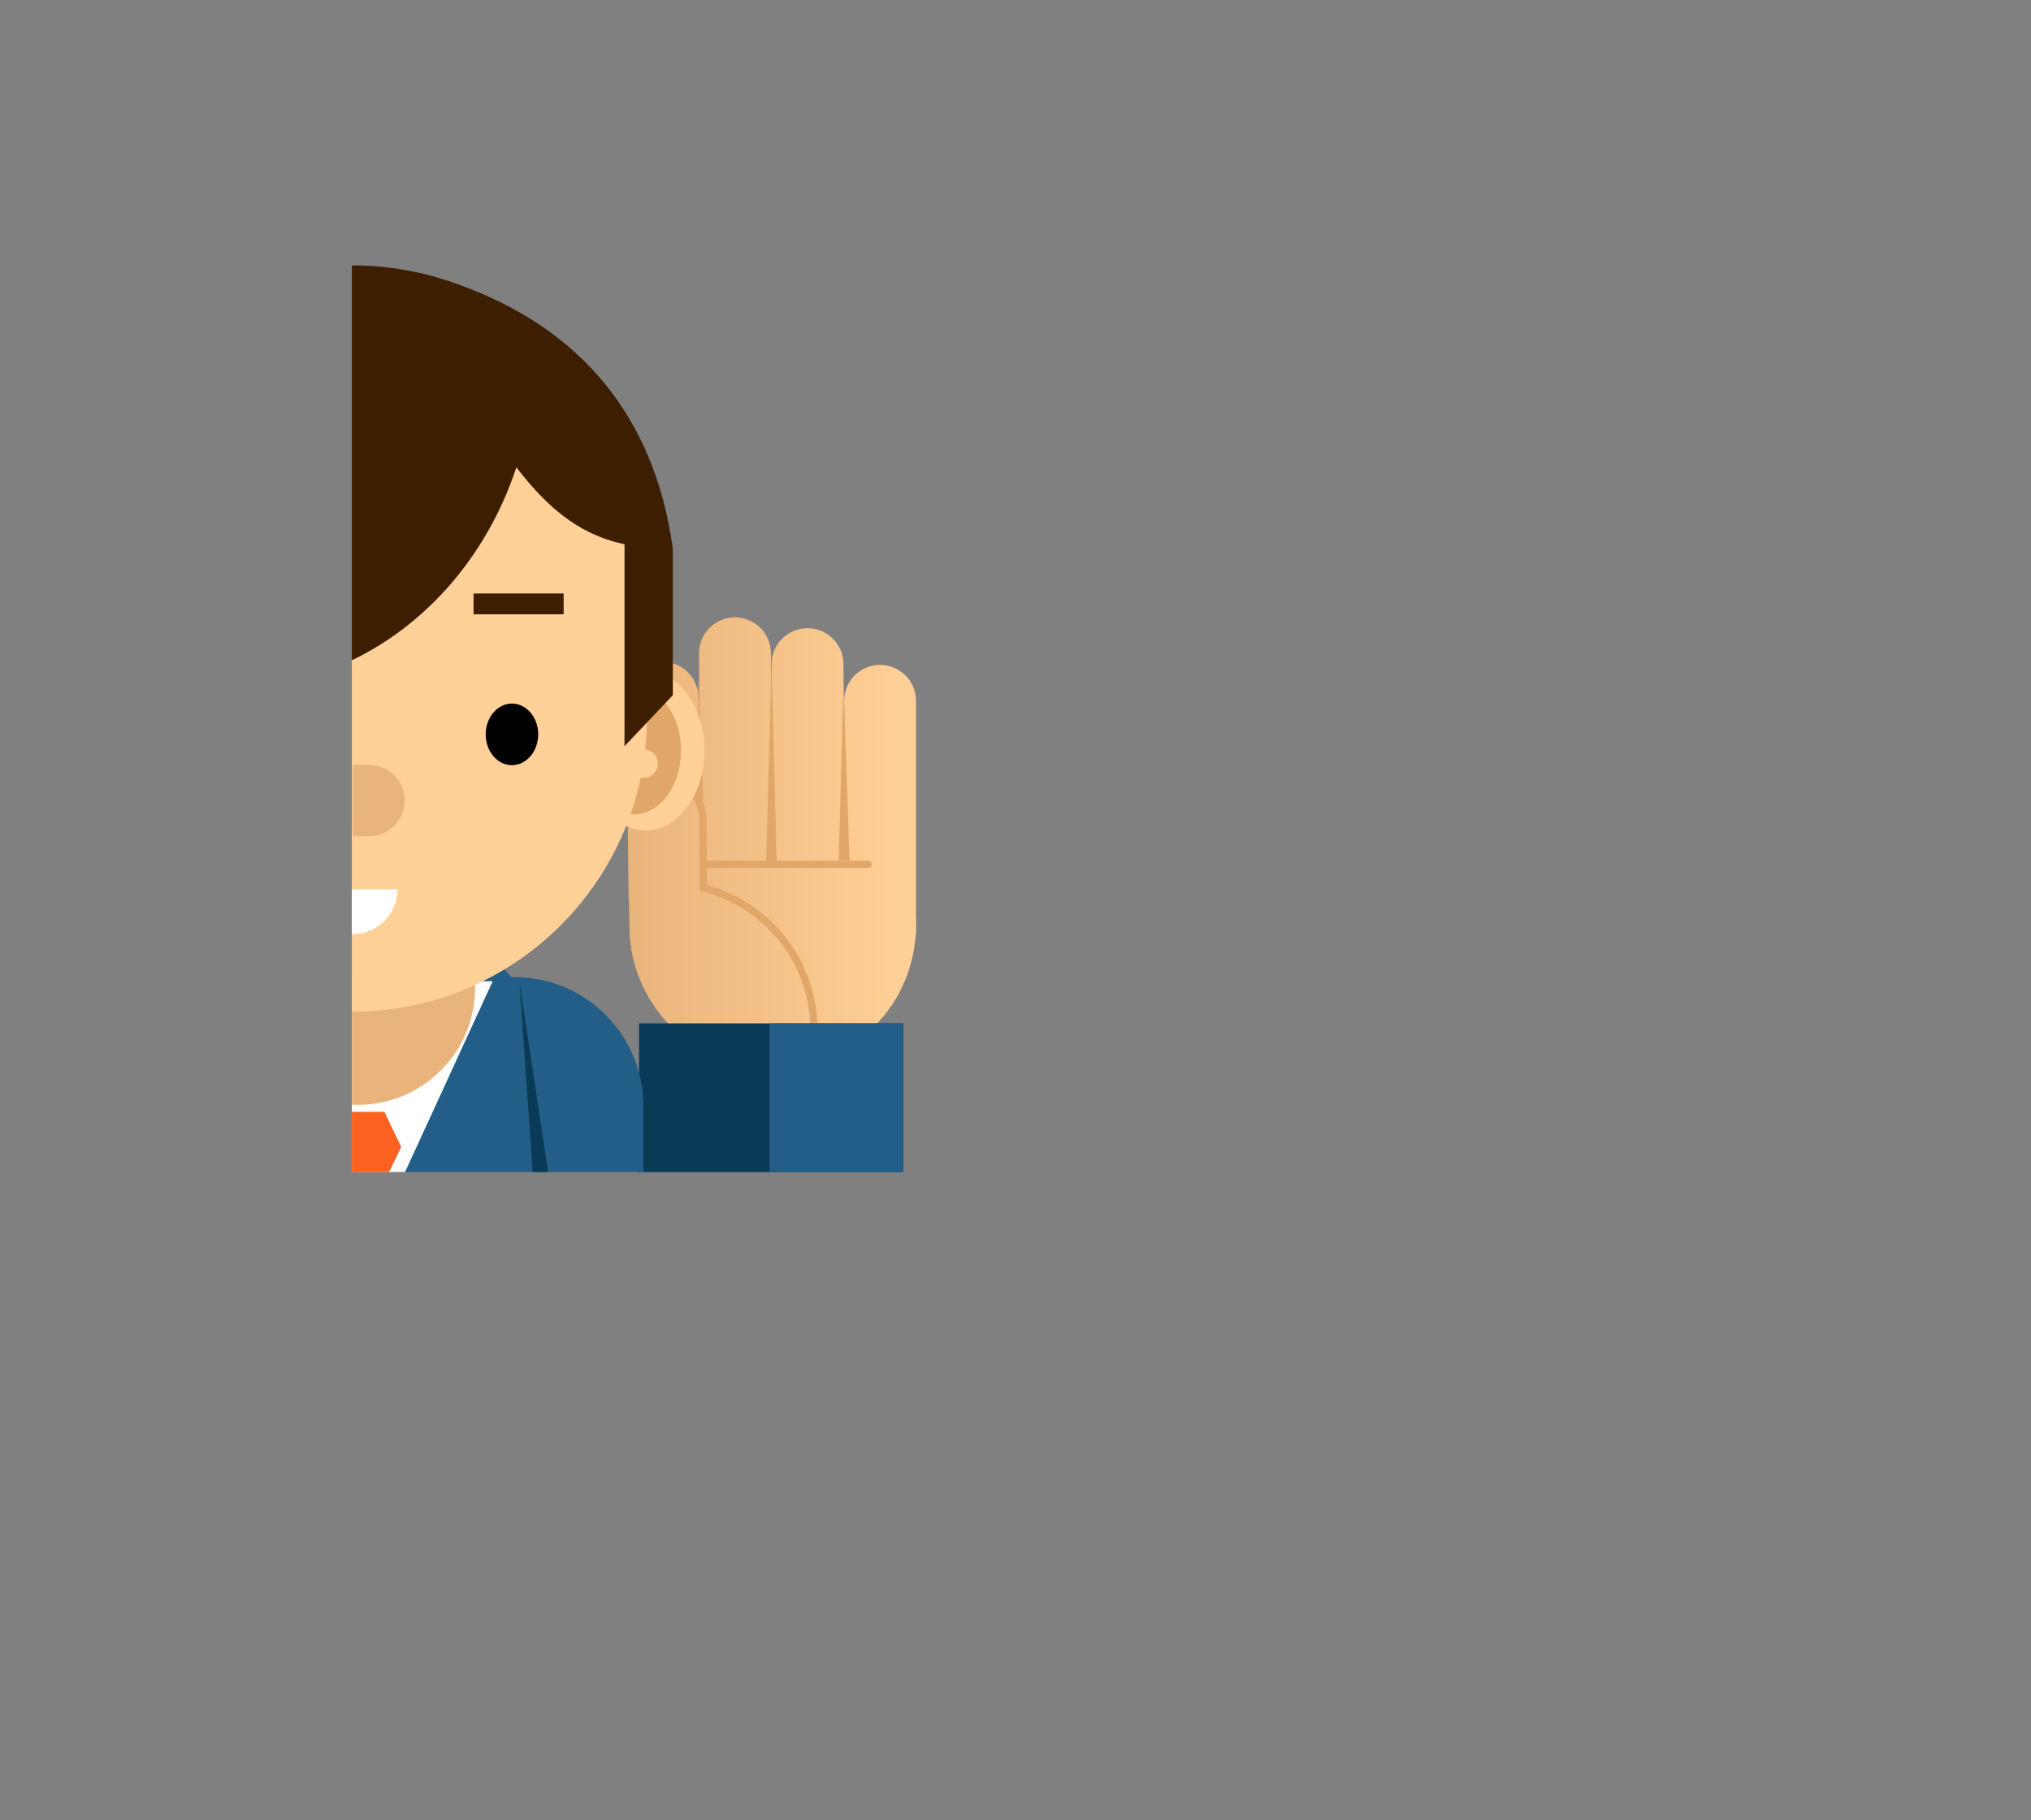 <?xml version="1.0" encoding="UTF-8"?>
<svg id="Layer_1" data-name="Layer 1" xmlns="http://www.w3.org/2000/svg" xmlns:xlink="http://www.w3.org/1999/xlink" viewBox="0 0 629.23 563.79">
  <rect x="0" y="0" width="629.23" height="563.79" fill="#808080" stroke="none"/>
  <defs>
    <style>
      .cls-1 {
        fill: url(#linear-gradient);
      }

      .cls-1, .cls-2, .cls-3, .cls-4, .cls-5, .cls-6, .cls-7, .cls-8, .cls-9, .cls-10, .cls-11, .cls-12, .cls-13, .cls-14, .cls-15, .cls-16, .cls-17 {
        stroke-width: 0px;
      }

      .cls-2 {
        fill: url(#linear-gradient-6);
      }

      .cls-4 {
        fill: #fd6220;
      }

      .cls-5 {
        fill: url(#linear-gradient-5);
      }

      .cls-6 {
        fill: none;
      }

      .cls-7 {
        fill: #3d1e00;
      }

      .cls-8 {
        fill: #fff;
      }

      .cls-9 {
        fill: url(#linear-gradient-2);
      }

      .cls-10 {
        fill: #bc2e08;
      }

      .cls-11 {
        fill: url(#linear-gradient-3);
      }

      .cls-12 {
        fill: #ffd097;
      }

      .cls-18 {
        clip-path: url(#clippath);
      }

      .cls-13 {
        fill: #e0a769;
      }

      .cls-14 {
        fill: #225e87;
      }

      .cls-15 {
        fill: #0a3b56;
      }

      .cls-16 {
        fill: url(#linear-gradient-4);
      }

      .cls-17 {
        fill: #e9b47b;
      }
    </style>
    <clipPath id="clippath">
      <rect class="cls-6" x="109" y="13.07" width="450" height="350"/>
    </clipPath>
    <linearGradient id="linear-gradient" x1="194.51" y1="131.18" x2="281.91" y2="131.18" gradientTransform="translate(0 378.13) scale(1 -1)" gradientUnits="userSpaceOnUse">
      <stop offset="0" stop-color="#e9b47b"/>
      <stop offset="1" stop-color="#ffd097"/>
    </linearGradient>
    <linearGradient id="linear-gradient-2" x1="194.51" y1="138.05" x2="281.91" y2="138.05" gradientTransform="translate(0 378.13) scale(1 -1)" gradientUnits="userSpaceOnUse">
      <stop offset="0" stop-color="#e9b47b"/>
      <stop offset="1" stop-color="#ffd097"/>
    </linearGradient>
    <linearGradient id="linear-gradient-3" x1="194.51" y1="137.47" x2="281.91" y2="137.47" gradientTransform="translate(0 378.13) scale(1 -1)" gradientUnits="userSpaceOnUse">
      <stop offset="0" stop-color="#e9b47b"/>
      <stop offset="1" stop-color="#ffd097"/>
    </linearGradient>
    <linearGradient id="linear-gradient-4" x1="194.51" y1="125.34" x2="281.91" y2="125.34" gradientTransform="translate(0 378.13) scale(1 -1)" gradientUnits="userSpaceOnUse">
      <stop offset="0" stop-color="#e9b47b"/>
      <stop offset="1" stop-color="#ffd097"/>
    </linearGradient>
    <linearGradient id="linear-gradient-5" x1="194.51" y1="91.44" x2="281.91" y2="91.44" gradientTransform="translate(0 378.13) scale(1 -1)" gradientUnits="userSpaceOnUse">
      <stop offset="0" stop-color="#e9b47b"/>
      <stop offset="1" stop-color="#ffd097"/>
    </linearGradient>
    <linearGradient id="linear-gradient-6" x1="194.51" y1="91.26" x2="281.91" y2="91.26" gradientTransform="translate(0 378.13) scale(1 -1)" gradientUnits="userSpaceOnUse">
      <stop offset="0" stop-color="#e9b47b"/>
      <stop offset="1" stop-color="#ffd097"/>
    </linearGradient>
  </defs>
  <g class="cls-18">
    <g>
      <g>
        <g>
          <g>
            <g>
              <path class="cls-1" d="m216.99,277.7c.07,6.15-4.87,11.18-11.01,11.24h0c-6.15.06-11.19-4.87-11.25-11.01l-.64-61.71c-.06-6.15,4.87-11.18,11.02-11.24h0c6.14-.06,11.2,4.87,11.26,11.01l.62,61.71Z"/>
              <path class="cls-9" d="m239.47,277.7c.06,6.15-4.87,11.18-11.01,11.24h0c-6.15.06-11.19-4.87-11.25-11.01l-.64-75.45c-.06-6.15,4.88-11.18,11.02-11.24h0c6.14-.06,11.18,4.87,11.24,11.01l.64,75.45Z"/>
              <polygon class="cls-13" points="216.37 209.63 218.58 267.74 215.21 267.74 216.37 209.63"/>
              <path class="cls-11" d="m261.95,275.48c.06,6.15-4.87,11.18-11.01,11.24h0c-6.15.06-11.19-4.87-11.25-11.01l-.64-69.87c-.06-6.15,4.87-11.18,11.02-11.24h0c6.14-.06,11.18,4.87,11.24,11.01l.64,69.87Z"/>
              <path class="cls-16" d="m283.77,288.35c.06,6.14-4.21,11.18-10.36,11.24h0c-6.15.06-11.19-4.87-11.25-11.01l-.64-71.36c-.06-6.14,4.88-11.18,11.02-11.24h0c6.14-.06,11.18,4.87,11.24,11.01v71.36Z"/>
            </g>
            <path class="cls-5" d="m283.77,286.25c.25,24.5-19.4,44.55-43.91,44.8-24.5.26-44.57-19.39-44.83-43.89-.25-24.51,19.41-44.57,43.91-44.82,24.51-.25,44.57,19.4,44.83,43.91Z"/>
            <path class="cls-13" d="m194.56,246.51c.48-.75,1.04-1.46,1.68-2.1,2.47-2.51,5.76-3.91,9.42-3.95,7.19,0,13.11,5.85,13.18,13.04l.21,20.7c20.03,5.49,34.03,23.5,34.24,44.4.04,3.43-.38,6.99-1.18,10.6-3.89,1.16-7.99,1.81-12.25,1.86-24.5.26-44.57-19.39-44.83-43.89,0-.12,0-.24,0-.36,0-.06-.01-.12-.01-.19l-.47-40.1Z"/>
            <path class="cls-2" d="m194.69,253.75c-.06-6.06,4.8-11.01,10.85-11.07,6.05-.06,11.01,4.78,11.08,10.84l.23,22.41c19.43,4.56,34.01,21.83,34.22,42.69.04,3.87-.48,7.62-1.37,11.2-3.15.76-6.43,1.19-9.84,1.23-24.5.26-44.57-19.39-44.83-43.89-.04-3.88-.34-33.41-.34-33.41Z"/>
          </g>
          <path class="cls-13" d="m217.87,267.74c0,.61.5,1.11,1.11,1.11h49.99c.61,0,1.11-.5,1.11-1.11h0c0-.61-.5-1.11-1.11-1.11h-49.99c-.61,0-1.11.5-1.11,1.11h0Z"/>
          <polygon class="cls-13" points="239.04 205.84 240.66 267.74 237.3 267.74 239.04 205.84"/>
          <polygon class="cls-13" points="261.33 212.6 263.2 266.63 259.84 266.63 261.33 212.6"/>
        </g>
        <g>
          <rect class="cls-15" x="197.98" y="317.02" width="81.92" height="209.81"/>
          <rect class="cls-14" x="238.42" y="317.02" width="41.47" height="209.81"/>
        </g>
      </g>
      <g>
        <path class="cls-12" d="m36.47,232.49c0,13.66-8.17,24.74-18.24,24.74S0,246.15,0,232.49s8.16-24.75,18.24-24.75,18.24,11.08,18.24,24.75Z"/>
        <path class="cls-12" d="m218.26,232.49c0,13.66-8.16,24.74-18.23,24.74s-18.24-11.08-18.24-24.74,8.17-24.75,18.24-24.75,18.23,11.08,18.23,24.75Z"/>
        <path class="cls-13" d="m211,232.49c0,10.94-6.53,19.81-14.6,19.81s-14.61-8.87-14.61-19.81,6.54-19.82,14.61-19.82,14.6,8.87,14.6,19.82Z"/>
        <path class="cls-12" d="m203.81,236.54c0,2.44-1.97,4.42-4.41,4.42s-4.41-1.98-4.41-4.42,1.98-4.42,4.41-4.42c2.44,0,4.41,1.98,4.41,4.42Z"/>
        <polygon class="cls-14" points="160.76 305.56 59.83 305.56 65.05 299.31 155.54 299.31 160.76 305.56"/>
        <path class="cls-14" d="m199.34,517.33v-174.66c0-22.09-17.91-40-40-40H61.26c-22.09,0-40,17.91-40,40v174.66h178.08Z"/>
        <polygon class="cls-8" points="67.95 303.96 110.31 396.11 152.64 303.96 67.95 303.96"/>
        <path class="cls-17" d="m147.19,305.96c0,20.02-16.25,36.28-36.29,36.28h0c-20.05,0-36.28-16.25-36.28-36.28v-15.47c0-20.04,16.24-36.28,36.28-36.28h0c20.03,0,36.29,16.23,36.29,36.28v15.47Z"/>
        <polygon class="cls-15" points="160.93 304.05 171.37 373.4 151.79 373.4 166.29 397.25 110.13 448.48 154.65 396.46 140.75 367.75 165.27 366.49 160.93 304.05"/>
        <polygon class="cls-15" points="60.58 304.05 50.14 373.4 69.72 373.4 55.22 397.25 111.38 448.48 66.86 396.46 80.76 367.75 56.24 366.49 60.58 304.05"/>
        <polygon class="cls-4" points="119.08 366.15 101.43 366.15 100.08 373.86 110.31 396.11 120.38 374.19 119.08 366.15"/>
        <polygon class="cls-4" points="101.52 344.41 96.3 355.27 101.52 366.15 119.08 366.15 124.3 355.27 119.08 344.41 101.52 344.41"/>
        <polygon class="cls-10" points="119.58 369.04 119.08 366.15 101.43 366.15 100.92 369.04 119.58 369.04"/>
        <path class="cls-12" d="m200.45,222.07c0,50.44-40.88,91.32-91.32,91.32h0c-50.43,0-91.32-40.89-91.32-91.32v-48.11c0-50.44,40.89-91.32,91.32-91.32h0c50.43,0,91.32,40.88,91.32,91.32v48.11Z"/>
        <path class="cls-3" d="m73.03,227.49c0,5.27-3.64,9.54-8.14,9.54s-8.14-4.27-8.14-9.54,3.64-9.54,8.14-9.54,8.14,4.27,8.14,9.54Z"/>
        <path class="cls-3" d="m166.74,227.49c0,5.27-3.65,9.54-8.14,9.54s-8.13-4.27-8.13-9.54,3.64-9.54,8.14-9.54,8.14,4.27,8.14,9.54Z"/>
        <path class="cls-7" d="m6.63,183.97c5.62-57.21,49.41-101.75,102.64-101.75,20.64,0,39.81,6.76,55.94,18.3.22,2.87.41,5.77.41,8.69,0,57.36-42.04,103.84-93.92,103.84-25.28,0-48.2-11.1-65.07-29.08Z"/>
        <path class="cls-7" d="m165.56,151.48c-16.28-18-25.2-41-27-64.53,37.94,12.4,63.85,38.96,69.89,83.05-17.14,0-29.85-4.1-42.89-18.52Z"/>
        <g>
          <polygon class="cls-12" points="109.3 267.74 109.3 259.04 109.28 259.04 109.3 267.74"/>
          <path class="cls-17" d="m114.32,236.95h-5.02v22.09h5.02c6.1,0,11.05-4.94,11.05-11.04,0-6.1-4.95-11.05-11.05-11.05Z"/>
        </g>
        <path class="cls-8" d="m95.43,275.5c0,7.65,6.21,13.86,13.86,13.86s13.85-6.21,13.85-13.86h-27.71Z"/>
        <rect class="cls-7" x="146.71" y="183.84" width="27.91" height="6.46"/>
        <polygon class="cls-7" points="21.61 228.9 6.63 215.36 6.63 183.97 21.61 183.97 21.61 228.9"/>
        <polygon class="cls-7" points="208.45 215.36 193.48 231.15 193.48 165.49 208.45 169.99 208.45 215.36"/>
      </g>
    </g>
  </g>
</svg>